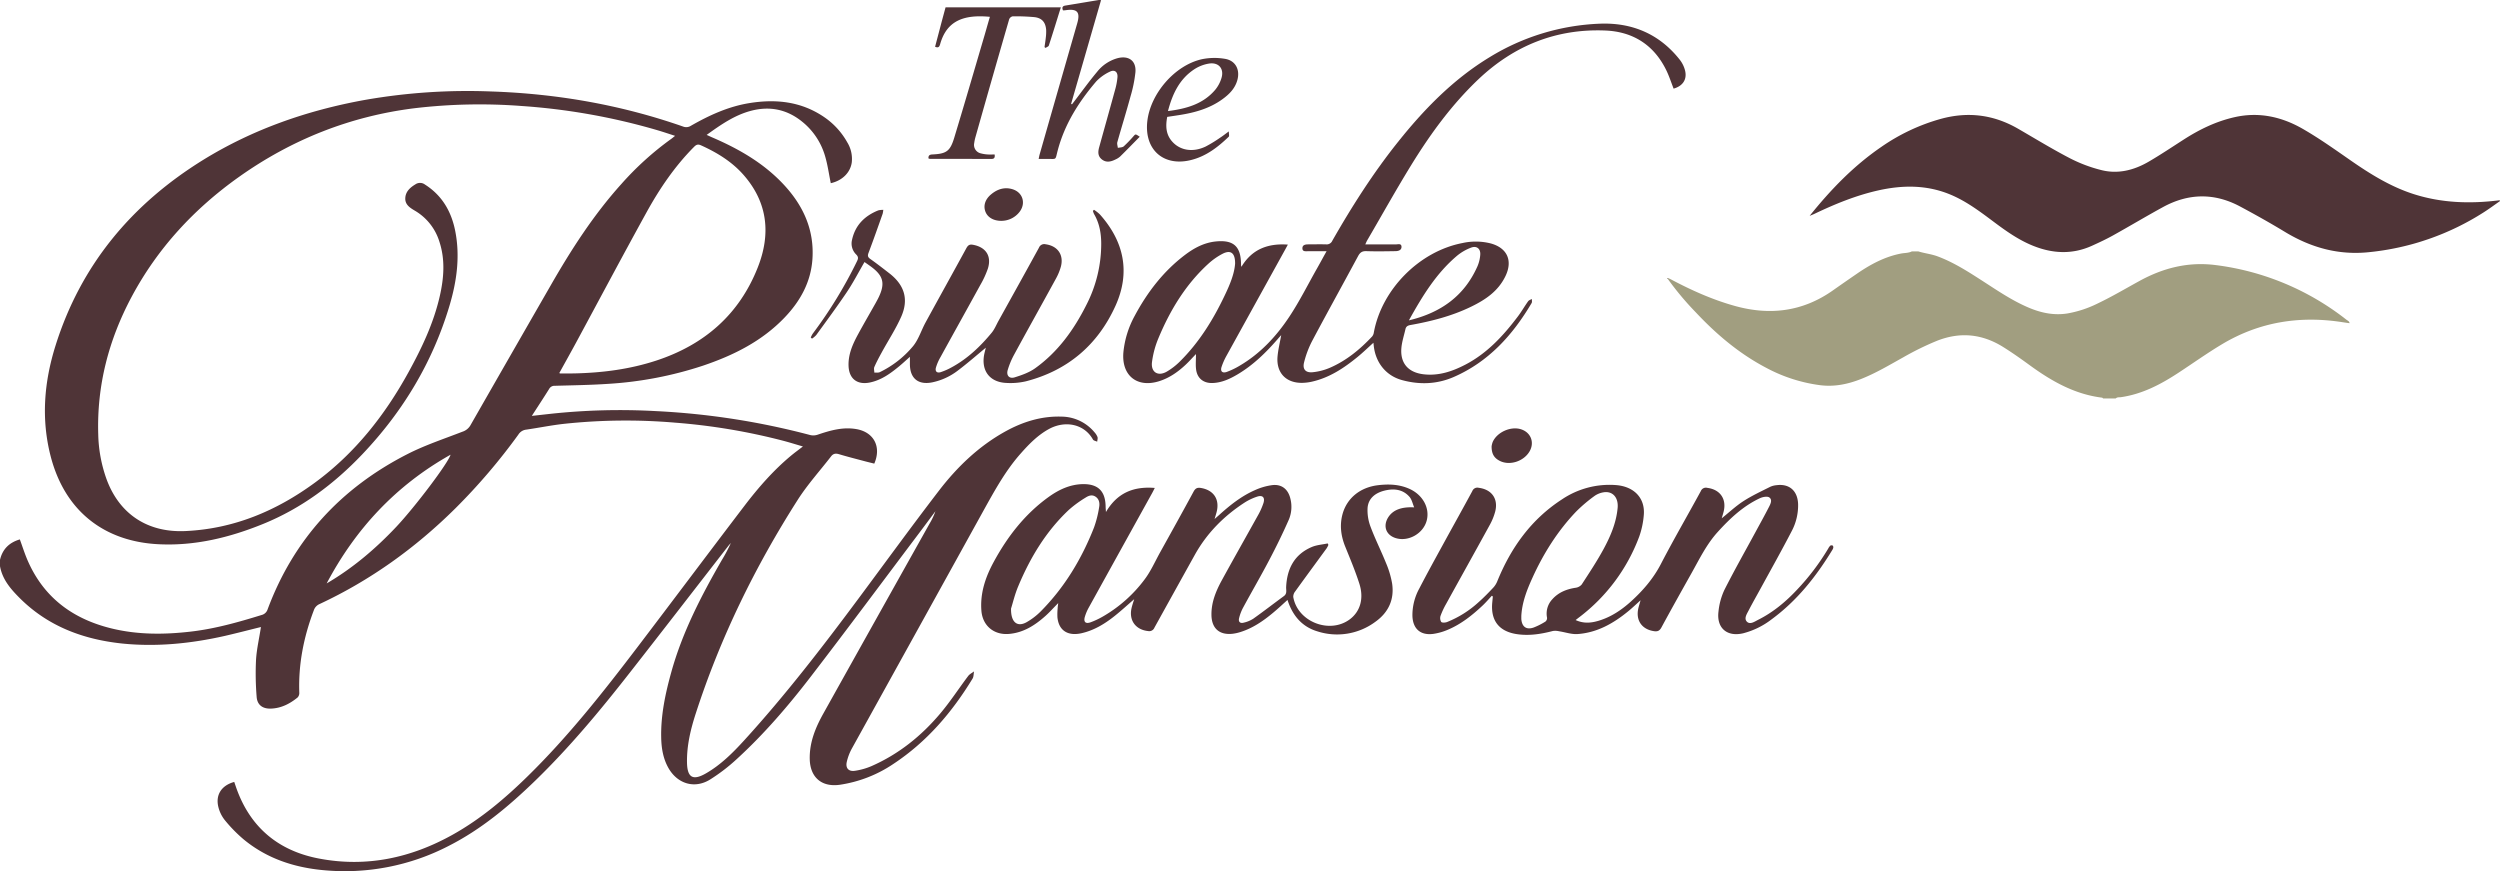 <svg xmlns="http://www.w3.org/2000/svg" viewBox="0 0 1530.6 533.34"><defs><style>.cls-1{fill:#4f3437;}.cls-2{fill:#a19e80;}</style></defs><title>tpm c</title><g id="Layer_2" data-name="Layer 2"><g id="glyph_a" data-name="glyph a"><path class="cls-1" d="M1530.6,123.1c-3.29,2.29-6.51,4.68-9.89,6.84a159.65,159.65,0,0,1-70.12,24.43c-18.74,2-35.63-2.71-51.54-12.32-9-5.46-18.25-10.65-27.57-15.63-15.72-8.41-31.58-8.17-47.18.35-10.32,5.63-20.41,11.69-30.69,17.4-4.17,2.32-8.51,4.34-12.85,6.31-12.13,5.47-24.26,4.82-36.39-.15-8.6-3.52-16.1-8.82-23.47-14.33-8.47-6.33-16.89-12.74-26.76-16.86-14.4-6-29.16-5.92-44.12-2.58-13.71,3.07-26.6,8.36-39.21,14.39-.71.34-1.45.62-2.88,1.22,13.1-16.32,27-30.62,43.69-42.09a120.33,120.33,0,0,1,36.7-17.32c16.69-4.56,32.37-2.55,47.29,6.09,10.58,6.12,21,12.5,31.85,18.13a89.09,89.09,0,0,0,19,7.14c10.3,2.62,20.13.08,29.13-5.18,7.38-4.3,14.48-9.08,21.68-13.69,9.58-6.14,19.69-11,30.88-13.52,14.81-3.34,28.64-.27,41.41,7,10,5.73,19.5,12.46,29,19.07,12.5,8.7,25.3,16.73,40,21.29,16.54,5.14,33.43,5.7,50.49,3.67l1.31-.16Z"/><path class="cls-2" d="M1295.35,243.94h-7.73c-.21-.16-.4-.44-.63-.47-16.8-2.06-30.91-10.1-44.27-19.83-5.35-3.9-10.74-7.72-16.37-11.23-12.94-8.06-26.42-9.33-40.6-3.7a175.74,175.74,0,0,0-20.52,10.07c-8.51,4.73-16.88,9.75-26,13.33-8,3.14-16.12,4.8-24.8,3.73a96,96,0,0,1-33.12-10.67c-16.47-8.64-30.47-20.48-43.14-34a178.94,178.94,0,0,1-17.29-20.71l.29-.27c.66.31,1.34.6,2,.94,12.52,6.64,25.38,12.41,39.1,16.21,21.43,5.93,41.46,3.44,59.86-9.51q7.44-5.24,14.93-10.38c8.24-5.65,16.93-10.32,26.88-12.23,2.2-.42,4.53-.26,6.6-1.32h3.87c3.9,1.22,8,1.62,11.88,3.06,9.91,3.7,18.72,9.38,27.53,15.06,9.19,5.93,18.24,12.13,28.39,16.4,7.5,3.16,15.25,4.77,23.42,3.51a67.74,67.74,0,0,0,18.78-6.2c8.72-4.16,17-9.09,25.49-13.73,14.59-8,29.89-11.86,46.67-9.7a162.07,162.07,0,0,1,79.94,33.4c.73.57,1.81.9,2,2.19-1.44-.21-2.8-.39-4.15-.6-26.18-4.12-50.9-.3-73.86,13.41-9.17,5.48-17.85,11.69-26.77,17.53-10.77,7.06-22,13-35,14.91C1297.59,243.35,1296.3,243,1295.35,243.94Z"/><path class="cls-1" d="M1020.92,170.52l-.3-.3.59,0Z"/><path class="cls-1" d="M0,342.78c1.53-6.61,5.7-10.64,12.15-12.53,1.67,4.54,3.07,9.09,5,13.42,10,22.55,27.84,35.46,51.36,41.14,15.93,3.85,32,3.76,48.23,1.89,14.88-1.72,29.16-5.76,43.38-10.16a5.17,5.17,0,0,0,3.74-3.51c16-42.95,45-74.29,85.57-95,10.74-5.49,22.35-9.31,33.63-13.7a8.69,8.69,0,0,0,4.94-3.91q24.37-42.6,48.84-85.13c12.68-22.15,26.42-43.56,43.55-62.6A185.93,185.93,0,0,1,411,85c.65-.46,1.26-1,2.32-1.83-4-1.29-7.65-2.53-11.3-3.59a390.23,390.23,0,0,0-82.61-14.68,339.37,339.37,0,0,0-65.54,1.35c-39.35,4.89-75.16,19.1-107.47,42-27.5,19.51-49.91,43.68-65.85,73.54C66.56,208.06,59.23,236,60.15,266a86.5,86.5,0,0,0,5.14,27.53c7.85,21.24,25.13,32.64,48.09,31.61,29.73-1.33,55.91-12.37,79.59-29.77,24.38-17.92,42.65-41.15,57.13-67.48,8.12-14.76,15.35-29.94,19.13-46.49,2.55-11.16,3.43-22.36-.23-33.49a33.4,33.4,0,0,0-15.13-19c-2.93-1.73-5.85-3.63-5.74-7.46.12-4.07,2.86-6.58,6.16-8.56a5,5,0,0,1,5.87.09c10.55,6.69,16.21,16.57,18.56,28.5,3.06,15.54.92,30.79-3.54,45.74-10.36,34.65-28.53,64.79-53.38,90.93-17.37,18.27-37.26,33.09-60.72,42.63-20.53,8.35-41.81,13.57-64.17,12.41C64.4,331.53,39.84,313.49,31,279.29c-5.87-22.82-4-45.43,3-67.7,15.55-49.53,46.74-86.71,90.51-113.76C155,79.05,188.16,67.59,223.21,61.21A364.19,364.19,0,0,1,300.67,56c40.22,1.33,79.46,8.17,117.49,21.46A5.23,5.23,0,0,0,423,77c11.22-6.42,22.88-11.78,35.77-13.87,16.33-2.65,31.92-1,45.95,8.65a45.54,45.54,0,0,1,14,15.35,19.37,19.37,0,0,1,2.79,12.16c-.84,6.43-5.91,11.31-12.87,12.87-1.16-5.62-1.92-11.36-3.57-16.84a42,42,0,0,0-13.91-20.79c-9.37-7.63-20-9.76-31.62-6.63-9.93,2.68-18.24,8.46-26.89,14.69L435.74,84c16.1,6.9,31.15,15.44,43.37,28.26,12.4,13,19.58,28.19,18.28,46.54-1,14-7.45,25.6-17,35.58-13.91,14.54-31.35,23.21-50.1,29.53A228.84,228.84,0,0,1,372.53,235c-10.91.74-21.86.89-32.8,1.2a3.73,3.73,0,0,0-3.54,1.95c-3.35,5.37-6.84,10.66-10.59,16.48l11.68-1.3a398,398,0,0,1,64.19-1.64,455.44,455.44,0,0,1,94.63,14.68,8.15,8.15,0,0,0,4.45-.22c7.71-2.61,15.43-4.86,23.72-3.44,10.69,1.83,15.5,10.76,11,21.14-2-.51-4.13-1-6.21-1.57-5.15-1.37-10.32-2.68-15.41-4.21-2-.61-3.51-.37-4.81,1.31-6.85,8.87-14.45,17.25-20.45,26.65C462.26,347,441,390.42,426,436.74c-3.15,9.71-5.55,19.64-5.39,30,.14,9.29,3.55,11.37,11.55,6.78,9.13-5.24,16.51-12.61,23.51-20.29,25.12-27.57,47.87-57.07,70.11-87,16.3-21.92,32.33-44,49-65.71,11.21-14.6,24.38-27.3,40.68-36.34,10.72-5.94,22.12-9.51,34.49-9.11A26.51,26.51,0,0,1,670,264.56a9.56,9.56,0,0,1,1.93,3c.28.84-.11,1.9-.19,2.86-.88-.43-2.2-.62-2.59-1.32-5.31-9.54-17-11.89-27-6.41-6.72,3.69-12,9.06-17,14.7-9.33,10.44-16,22.6-22.76,34.76q-40.35,73-80.75,145.95a31.79,31.79,0,0,0-3.22,8.42c-.84,3.82,1.2,6,5.08,5.38a40.87,40.87,0,0,0,10-2.83c16.65-7.3,30.52-18.42,42.15-32.22,6.15-7.29,11.37-15.35,17.13-23,.88-1.16,2.36-1.87,3.56-2.79-.28,1.48-.17,3.21-.9,4.41-12.58,20.66-28,38.7-48.38,52.17a79.38,79.38,0,0,1-32.84,12.82c-11.09,1.59-18.2-4.45-18.46-15.66-.24-10.22,3.48-19.27,8.31-27.92q32.44-58.15,65-116.21A41.7,41.7,0,0,0,572.7,313c-3.1,4.16-6.18,8.34-9.3,12.48-22.36,29.68-44.51,59.52-67.18,89-13.7,17.78-28.33,34.85-44.93,50.06a111.41,111.41,0,0,1-16.58,12.74c-9.5,5.86-20,2.62-25.52-7.18-3.24-5.77-4.25-12.1-4.38-18.59-.28-13.75,2.57-27,6.23-40.17,6.79-24.37,18.33-46.61,30.86-68.39a95.41,95.41,0,0,0,5.58-10.53c-.51.59-1.06,1.16-1.54,1.77-20.21,26-40.32,52.08-60.63,78-18,23-36.63,45.39-57.6,65.75-16,15.5-32.93,29.74-52.88,39.89a138.44,138.44,0,0,1-76.62,14.94c-18.16-1.64-34.92-7.17-49.13-18.94a88.76,88.76,0,0,1-11.35-11.6,21,21,0,0,1-4-8c-1.92-7.52,1.83-13.36,9.68-15.5.4,1.17.81,2.37,1.22,3.56,8.46,24.1,25.61,38.48,50.34,43.28,29.17,5.66,56.62-.23,82.35-14.64,17.07-9.56,31.86-22.08,45.77-35.71,24.85-24.35,46.32-51.58,67.33-79.2,21.83-28.7,43.43-57.57,65.29-86.25,8.54-11.2,17.79-21.82,28.68-30.86,2.19-1.81,4.49-3.48,7.19-5.56-4.11-1.2-7.88-2.39-11.69-3.4a377.83,377.83,0,0,0-66.78-11.2,355.7,355.7,0,0,0-68,.76c-7.75.87-15.42,2.45-23.15,3.56a6.47,6.47,0,0,0-4.59,3,369.2,369.2,0,0,1-38.48,45.08c-24.44,24.24-52,44.08-83.22,58.66a6.38,6.38,0,0,0-3.54,3.85c-6.18,16.25-9.51,33-8.89,50.43a4,4,0,0,1-1,2.9c-4.79,3.91-10.15,6.67-16.48,6.85-5.07.14-8.3-2.3-8.64-7.29a176.86,176.86,0,0,1-.37-22.56c.41-6.72,2-13.37,3-20.1-7.33,1.81-14.75,3.75-22.23,5.47C116.9,394,96,396.14,74.85,394,51,391.49,29.44,383.49,12.09,366.18,6.53,360.62,1.44,354.76,0,346.64ZM342.44,228.36c.2.13.34.31.49.31,3.12,0,6.25,0,9.37-.07,16.8-.41,33.34-2.56,49.36-7.8,29.43-9.63,50.93-28.15,62.35-57.26,7.92-20.18,6.11-39.32-8.57-56.21-7.19-8.27-16.33-13.87-26.23-18.34-1.83-.83-2.88-.49-4.23.87-11.78,11.84-21.07,25.53-29.07,40-14.63,26.54-28.86,53.3-43.27,80C349.28,216.06,345.84,222.2,342.44,228.36ZM200,357.19c16.08-9.4,30-21.26,42.7-34.73,11.5-12.25,31.78-39.07,33.15-44.07C242.41,297.16,217.66,323.78,200,357.19Z"/><path class="cls-1" d="M812.18,153.81c-4.18,0-7.84,0-11.49,0-1.39,0-3.35.33-3.3-1.86,0-2,1.81-2.32,3.45-2.34,3.68,0,7.36-.11,11,0a3.73,3.73,0,0,0,3.87-2.25c11.87-20.78,24.69-40.94,39.6-59.7,16.23-20.43,34.21-39,56.72-52.66a139,139,0,0,1,67.57-20.5c19.68-.74,36.39,6.31,48.82,22.07a17.78,17.78,0,0,1,3.3,6.85c1.21,5.36-1.58,9.3-7.07,10.84-1.48-3.76-2.71-7.62-4.47-11.23-7.55-15.5-20.37-23.63-37.26-24.34-30.09-1.25-56,9.22-77.81,29.88C888.87,64,875.74,82,864.05,101c-9.34,15.18-18,30.75-27,46.16-.4.69-.68,1.44-1.16,2.47,6.45,0,12.59,0,18.73,0,1.29,0,3.41-.77,3.44,1.5,0,2.06-1.91,2.6-3.61,2.63-6,.1-12,.2-17.94,0-2.59-.09-3.86.85-5.05,3.06-9.31,17.32-18.86,34.51-28.08,51.87a59.38,59.38,0,0,0-5,13.29c-1,4.11,1,6.32,5.23,5.92a35.87,35.87,0,0,0,10.8-2.82c10-4.37,18.29-11.21,25.71-19.13a5,5,0,0,0,1-2.41c4.86-26.4,27.85-49.65,54.27-54.74a37.35,37.35,0,0,1,17.49.29c10,2.84,13.33,10.54,8.85,19.9s-12.39,14.58-21.21,18.86c-11.75,5.69-24.29,8.88-37.07,11.16-1.73.31-2.66,1-3,2.59-.85,3.75-2.09,7.46-2.45,11.25-.9,9.41,4.08,15.18,13.54,16.3,9.26,1.09,17.62-1.75,25.64-5.92,13.3-6.93,23.17-17.65,32.05-29.4,2.27-3,4.15-6.29,6.33-9.36.48-.67,1.51-1,2.29-1.42,0,.84.24,1.86-.14,2.5-11.61,19.65-26.38,36-47.8,45.31-10.24,4.42-20.86,4.78-31.59,1.84-9.55-2.62-16-10.39-17.23-20.71-.07-.61-.13-1.21-.23-2.13-3.35,3-6.36,5.94-9.6,8.59-8.31,6.8-17.15,12.71-27.83,15.17a29.5,29.5,0,0,1-6.27.78c-9.91.1-15.87-6.25-15-16.17.39-4.25,1.43-8.45,2.25-13.06-.76.86-1.4,1.54-2,2.25-7.26,8.38-15.12,16.09-24.73,21.79-4.77,2.83-9.78,5.15-15.48,5.29-5.43.13-9.21-2.91-9.9-8.3-.37-2.87-.07-5.83-.07-9.43-2.34,2.42-4.26,4.58-6.35,6.55-4.67,4.38-9.83,8-16,10-13.7,4.42-23.4-3.42-22.08-17.75a58.13,58.13,0,0,1,6.92-22.22c7.77-14.51,17.63-27.35,30.85-37.34,5.55-4.19,11.61-7.43,18.71-8.17,10.86-1.13,15.42,2.94,15.53,13.85a5.13,5.13,0,0,0,.24,1.67c6.45-10.8,16.2-14.47,28.43-13.6-.58,1.07-1.08,2-1.59,2.94q-18,32.57-36,65.15a39.89,39.89,0,0,0-3,6.79c-.88,2.69.46,4,3.15,3.08a46.49,46.49,0,0,0,7.68-3.67c12.76-7.43,22.6-18,30.64-30.12,6.23-9.39,11.29-19.56,16.86-29.39C808.17,161.13,810,157.69,812.18,153.81Zm-56,7.72c.11-6.77-2.74-8.75-7.82-6.08a41.33,41.33,0,0,0-8.53,6c-14,12.77-23.53,28.61-30.72,45.92a56.36,56.36,0,0,0-3.81,14.29c-.8,6.21,3.67,9,9.09,5.84a39.93,39.93,0,0,0,8-6.2c11.84-11.73,20.45-25.7,27.54-40.66C753,174.23,755.7,167.7,756.17,161.53Zm106.44,34.6c19.58-4.69,33.86-14.93,41.9-33a22,22,0,0,0,1.75-7.15c.28-3.68-2.18-5.69-5.61-4.37a30.27,30.27,0,0,0-8.49,4.88C879.4,167.23,870.9,181.15,862.6,196.12Z"/><path class="cls-1" d="M865.82,310.63c-.94-2.18-1.41-4.78-2.9-6.47-4.16-4.72-9.75-5.2-15.48-3.73-5.47,1.41-9.74,4.72-10.16,10.62a28.28,28.28,0,0,0,1.86,11.53c2.83,7.56,6.49,14.79,9.5,22.29a55.93,55.93,0,0,1,3.67,12.37c1.46,9.81-2.25,17.76-10.26,23.45a39.3,39.3,0,0,1-35.41,5.88c-9.54-2.83-15.32-9.73-18.38-19.27-3,2.72-5.89,5.43-8.91,7.93-6,5-12.47,9.44-20.09,11.78a25.53,25.53,0,0,1-4.56,1c-8.06.92-12.85-3.22-13-11.4-.14-7.78,2.75-14.77,6.39-21.42,7.24-13.22,14.67-26.33,22-39.53a42,42,0,0,0,3.48-7.77c1-3.34-.57-4.92-3.85-3.84a33.52,33.52,0,0,0-7.68,3.62c-12.7,8.24-23.11,18.71-30.51,32q-12.4,22.29-24.74,44.6a3.43,3.43,0,0,1-3.9,2.09c-7.59-.81-11.8-6.51-10.12-14,.4-1.76,1-3.48,1.63-5.51-4.18,3.61-8,7.13-12.06,10.35-6,4.77-12.52,8.74-20.14,10.47-8.49,1.93-14-1.67-14.8-9.73a37.84,37.84,0,0,1,.14-5.5c0-.79.17-1.58.35-3.2-3,3-5.26,5.59-7.83,7.87-6.41,5.71-13.42,10.26-22.33,11-9.2.78-16.17-5-16.88-14.22-.84-10.87,2.55-20.71,7.62-30,8.4-15.44,19-29.11,33.36-39.49,6.27-4.53,13.12-7.83,21.08-8,9.39-.16,13.87,4.31,14,13.76,0,.79.09,1.57.2,3.32,7-11.91,17.08-15.79,29.9-14.75-.56,1.09-1,2-1.54,3Q686,336.86,666.57,372a28.16,28.16,0,0,0-2.36,5.56c-.95,3.2.37,4.55,3.48,3.44a48,48,0,0,0,7.7-3.64,84.35,84.35,0,0,0,25.39-22.62c3.78-5,6.37-10.94,9.44-16.48,6.91-12.45,13.85-24.9,20.62-37.43,1.11-2,2.39-2.42,4.4-2.08,7.91,1.32,11.66,7.09,9.59,14.86-.3,1.14-.67,2.27-1.22,4.15,1.19-1.05,1.89-1.65,2.57-2.26,6.71-6.07,13.75-11.73,22.08-15.39A37.84,37.84,0,0,1,779,297c5.85-.66,9.74,2.66,11.06,8.44a20.21,20.21,0,0,1-1,12.74c-3.69,8.38-7.72,16.63-12,24.74-5.12,9.76-10.68,19.3-15.93,29a26.82,26.82,0,0,0-2.53,6.64c-.5,2.17.69,3.24,2.84,2.66a18.32,18.32,0,0,0,5.82-2.39c6.35-4.51,12.51-9.28,18.8-13.89,2.09-1.53,1.28-3.64,1.37-5.56.53-11.18,5-19.93,15.69-24.48,3-1.28,6.48-1.49,9.74-2.2l.44.92a14.73,14.73,0,0,1-1.06,2.05c-6.44,8.83-12.93,17.63-19.32,26.49a5.11,5.11,0,0,0-1.13,3.34c2.64,15.25,22.39,22.93,34.72,13.59,6.25-4.74,8.65-12.63,5.75-21.7-2.45-7.68-5.59-15.15-8.62-22.63-2.64-6.51-3.55-13.13-1.7-19.95,2.67-9.81,10.81-16.44,21.68-17.74,6.56-.79,13-.57,19.21,2.18,8.3,3.7,12.72,11.85,10.63,19.56-2.13,7.88-11.17,13-18.88,10.65-6-1.81-8-7.35-4.71-12.65C852.78,312.19,858,310.22,865.82,310.63ZM619,372.58c-.16,8.75,4.06,11.47,9.58,8.32a40.42,40.42,0,0,0,8.5-6.49c14.68-14.76,25.18-32.25,32.75-51.53a67.14,67.14,0,0,0,3.09-12.24c.44-2.34.18-4.91-2.08-6.48s-4.41-.65-6.24.52a70,70,0,0,0-10.19,7.46c-14,13.15-23.66,29.24-31,46.78C621.26,364,620,369.51,619,372.58Z"/><path class="cls-1" d="M964.66,379.62c4.9,2.25,9.41,1.8,13.88.49,7.65-2.25,14.12-6.56,20-11.87,7.32-6.65,13.65-13.95,18.29-22.88,7.82-15.09,16.38-29.79,24.5-44.73a3.32,3.32,0,0,1,3.94-1.94c7.9,1,11.94,6.87,10,14.57-.33,1.31-.74,2.61-1.16,4.06,4.53-3.63,8.64-7.51,13.31-10.52,5.21-3.36,10.91-6,16.45-8.79a11.72,11.72,0,0,1,3.72-.95c7.89-1.06,13,3.4,13.28,11.55a33.69,33.69,0,0,1-4,16.72c-6,11.57-12.41,23-18.65,34.41-2.55,4.68-5.21,9.31-7.63,14-1.09,2.14-3,4.88-1.08,6.86s4.71,0,6.83-1.09c9.16-4.59,16.91-11,23.88-18.47a142.62,142.62,0,0,0,19.12-25.24,6.64,6.64,0,0,1,1.28-1.76A1.71,1.71,0,0,1,1122,334c.26.1.47.77.43,1.16a3.85,3.85,0,0,1-.59,1.51c-9.93,16.32-21.64,31.1-37.18,42.5a48.25,48.25,0,0,1-17.45,8.56c-9.82,2.31-16.33-3.19-15.09-13.25a40.88,40.88,0,0,1,3.57-13.2c6-11.89,12.57-23.48,18.91-35.19,2.8-5.17,5.66-10.3,8.34-15.53,1-1.91,2.36-4.56.3-6-1.24-.88-4.11-.31-5.82.5-10.26,4.82-18.33,12.43-25.85,20.74-6.69,7.39-11,16.27-15.8,24.84-6.25,11.14-12.5,22.28-18.58,33.52-1.15,2.13-2.45,2.59-4.6,2.26-7.38-1.12-11.19-6.6-9.55-13.92.34-1.5.83-3,1.4-5-2.75,2.46-5,4.63-7.44,6.63-9.11,7.5-19.13,13.22-31.14,14.06-3.7.26-7.51-1.13-11.28-1.69a10.16,10.16,0,0,0-3.88-.18c-7.27,1.9-14.57,3.06-22.09,1.91-10.88-1.67-16-8.3-15-19.24l.36-3.8-.6-.46c-1.85,2-3.6,4.05-5.56,5.91-6.38,6-13.22,11.47-21.38,14.91a35.36,35.36,0,0,1-9,2.55c-7.79,1-12.45-3.14-12.69-11.07A34,34,0,0,1,869,360.21c4.9-9.46,10.06-18.79,15.17-28.14,5.73-10.48,11.57-20.9,17.24-31.42a3.32,3.32,0,0,1,3.92-2c7.93,1,12.06,6.7,10.11,14.47a35.94,35.94,0,0,1-3.41,8.38c-8.83,16.12-17.8,32.16-26.67,48.26a47.94,47.94,0,0,0-3.38,7.22,4.55,4.55,0,0,0,.38,3.77c.5.61,2.46.5,3.54.1a63.33,63.33,0,0,0,19.48-12.29c3.17-2.8,6.11-5.85,9-8.93a12.88,12.88,0,0,0,2.39-3.93c8.36-20.51,20.78-37.82,39.59-50a52.06,52.06,0,0,1,33-8.71c11.28.86,18.13,8.19,17,18.78a51.82,51.82,0,0,1-2.71,12.61A110.27,110.27,0,0,1,967,377.81C966.32,378.31,965.69,378.81,964.66,379.62Zm-33.25-2.56c0,.64,0,1.29,0,1.93.39,4.83,3.15,6.8,7.67,5.16a41.58,41.58,0,0,0,7.09-3.6,2.77,2.77,0,0,0,1-2.33A12.78,12.78,0,0,1,950.3,367c3.76-4.27,8.68-6.26,14.22-7.13a6,6,0,0,0,3.85-2c4.65-7.16,9.38-14.29,13.44-21.78,4.23-7.83,7.74-16.06,8.57-25.11.58-6.33-3-10.44-8.54-9.58a13.19,13.19,0,0,0-5.78,2.37A92.3,92.3,0,0,0,965,313.18c-11.33,11.88-20,25.63-26.76,40.52C934.84,361.14,931.87,368.76,931.41,377.07Z"/><path class="cls-1" d="M603.55,212.89c-5.78,4.75-11.29,9.59-17.14,14a38.63,38.63,0,0,1-15.65,7.2c-8.5,1.72-13.61-2.36-13.68-11,0-1.43,0-2.85,0-4.63-2.34,2.07-4.4,4-6.56,5.79-5.35,4.41-10.89,8.46-17.9,9.92-7.92,1.64-12.93-2.39-13.11-10.43-.16-7,2.58-13.09,5.79-19,3.46-6.38,7.12-12.65,10.69-19,.54-1,1.07-1.93,1.57-2.91,4.65-9.21,3.47-14.07-4.87-20-1.11-.8-2.23-1.57-3.41-2.4-3.65,6.27-6.89,12.58-10.82,18.43-6,8.93-12.41,17.55-18.71,26.26a14.11,14.11,0,0,1-2.6,2.21l-.78-.69a15.75,15.75,0,0,1,1.27-2.43,272.07,272.07,0,0,0,27-44.17c.82-1.64,1.06-2.72-.46-4.24a9.38,9.38,0,0,1-2.54-8.92c1.93-8.92,7.62-14.63,15.88-18a6.73,6.73,0,0,1,1.62-.32c.44-.06.9-.06,1.64-.1a14,14,0,0,1-.39,2.42c-2.82,8-5.61,15.92-8.59,23.81-.67,1.77-.6,2.71,1,3.84,4,2.81,7.83,5.81,11.68,8.79,9.23,7.14,12,15.89,7.29,26.55-3.37,7.61-8,14.64-12,22-1.59,2.89-3.15,5.81-4.47,8.83-.42,1,0,2.27,0,3.42,1.13-.08,2.42.18,3.36-.28a61,61,0,0,0,20.3-15.84c3.42-4.14,5.06-9.73,7.69-14.55,8.32-15.24,16.77-30.41,25.08-45.66,1-1.75,2-2.28,3.89-1.94,8,1.42,11.62,6.94,9.18,14.64a56.8,56.8,0,0,1-4.62,10c-8.08,14.74-16.29,29.42-24.38,44.16A29.37,29.37,0,0,0,573,225.1c-.6,2.29.65,3.46,2.92,2.75a38.67,38.67,0,0,0,6.78-3c9.69-5.27,17.53-12.74,24.47-21.16,1.72-2.09,2.77-4.74,4.1-7.15,8.29-14.95,16.61-29.87,24.81-44.87a3.48,3.48,0,0,1,4.13-2.11c7.32,1,11.19,6.46,9.32,13.62a34.14,34.14,0,0,1-3.15,7.6c-8.5,15.56-17.16,31-25.64,46.61a48.24,48.24,0,0,0-3.77,9.12c-1,3.35.94,5.56,4.25,4.52,4.31-1.35,8.81-2.92,12.45-5.5,14-10,23.8-23.61,31.44-38.83a81.57,81.57,0,0,0,9.1-37.41c0-6.42-1.08-12.62-4.4-18.27a10.54,10.54,0,0,1-.69-1.92l.67-.66a25,25,0,0,1,3.56,2.79c14.86,16.62,18.84,35.52,9.63,55.92-10.81,23.93-29.22,39.7-54.9,46.31a41.93,41.93,0,0,1-11.75,1c-10.39-.36-15.78-7.5-13.71-17.71C602.91,215.43,603.26,214.11,603.55,212.89Z"/><path class="cls-1" d="M697.79,83.72c-4.12,4.18-8,8.19-12,12.11A10.7,10.7,0,0,1,683,97.61c-2.74,1.37-5.6,2.13-8.3.06s-2.5-4.77-1.73-7.56c3.24-11.77,6.57-23.51,9.78-35.29a41.48,41.48,0,0,0,1.41-7.55c.26-3.24-1.76-4.85-4.68-3.37a27.21,27.21,0,0,0-8.37,6C660.46,62.38,651.83,76,647.57,92.12c-1.67,6.31-.35,5.06-6.91,5.2-1.46,0-2.91,0-4.76,0,.25-1.14.38-2,.62-2.82q11.47-40.11,23-80.22c2-6.95,0-9.11-7.29-8-.44.07-.9.05-1.43.08-.67-1.6-.46-2.64,1.43-2.95,6.89-1.13,13.77-2.29,20.65-3.42a5.59,5.59,0,0,1,1.22.1l-18.33,63.5.55.27,1.4-1.81c4.64-6.05,9.09-12.26,14-18.11a24.24,24.24,0,0,1,12.43-8.3c6.88-1.81,11.6,1.58,11,8.6a82.06,82.06,0,0,1-3,14.78c-2.55,9.39-5.44,18.68-8.07,28-.3,1.06.19,2.34.31,3.52,1.23-.29,2.78-.21,3.62-.95a78.63,78.63,0,0,0,6.1-6.34C695.26,82,695.22,82,697.79,83.72Z"/><path class="cls-1" d="M649.49,4.5c-2.49,8-4.85,15.69-7.35,23.36-.21.64-1.33,1-2,1.48l-.65-.5c.26-1.86.57-3.71.76-5.58a28.38,28.38,0,0,0,.25-4.94c-.36-4.75-2.62-7.34-7.31-7.84A127.85,127.85,0,0,0,620,10a3,3,0,0,0-2.14,1.78Q607.4,47.87,597.18,84.06a26.11,26.11,0,0,0-.72,3.51,5.3,5.3,0,0,0,4,6.32,21.12,21.12,0,0,0,4.34.68c1.36.11,2.73,0,4.15,0,.27,1.78-.13,2.73-1.87,2.73l-37.82-.05a2.93,2.93,0,0,1-.81-.27c-.14-1.78.68-2.34,2.4-2.42,8.56-.4,10.87-1.94,13.4-10.31C590.64,63.17,596.78,42,603,20.87c1-3.5,2-7,3.05-10.57C589.61,8.72,579.59,13,575.63,26.9c-.4,1.41-.85,2.71-3.13,1.73,1.05-4,2.11-8,3.18-12.08s2.13-8,3.23-12.05Z"/><path class="cls-1" d="M714.62,71.56c-1.13,5.84-.76,11,3.24,15.33,4.91,5.33,12.63,6.5,20.34,2.8a84.31,84.31,0,0,0,8.91-5.45c1.54-1,3-2.14,5.22-3.79,0,1.53.39,2.83-.06,3.26-6.4,6.17-13.34,11.58-22.09,14-17.36,4.89-29.83-5.77-27.73-23.67,2-16.81,16.77-34,33.26-37.76A38.33,38.33,0,0,1,749.85,36c6.57,1,9.49,6.63,7.7,13.05-1.44,5.17-5,8.71-9.16,11.71-7.94,5.76-17.12,8.26-26.65,9.73C719.4,70.86,717,71.2,714.62,71.56Zm.47-3.56c11.38-1.44,21.58-4.32,29-13.12a20.72,20.72,0,0,0,3.71-7c1.78-5.62-1.49-9.76-7.32-9a23.21,23.21,0,0,0-9.12,3.43C722.23,48.24,717.86,57.32,715.08,68Z"/><path class="cls-1" d="M913.22,273.26a12.26,12.26,0,0,1,.67-2.65c2.65-6.06,11.14-9.81,17.39-7.77,6,1.95,8.32,8.05,5.2,13.48-3.59,6.23-12.38,9-18.45,5.75C914.7,280.3,913.2,277.8,913.22,273.26Z"/><path class="cls-1" d="M613,135.21c-4.77,0-8.44-2.16-9.74-5.76s-.09-7.46,3.56-10.48c3.8-3.16,8.18-4.61,13.07-3.12,6.33,1.93,8.35,8.64,4.31,13.88A14.09,14.09,0,0,1,613,135.21Z"/></g></g></svg>